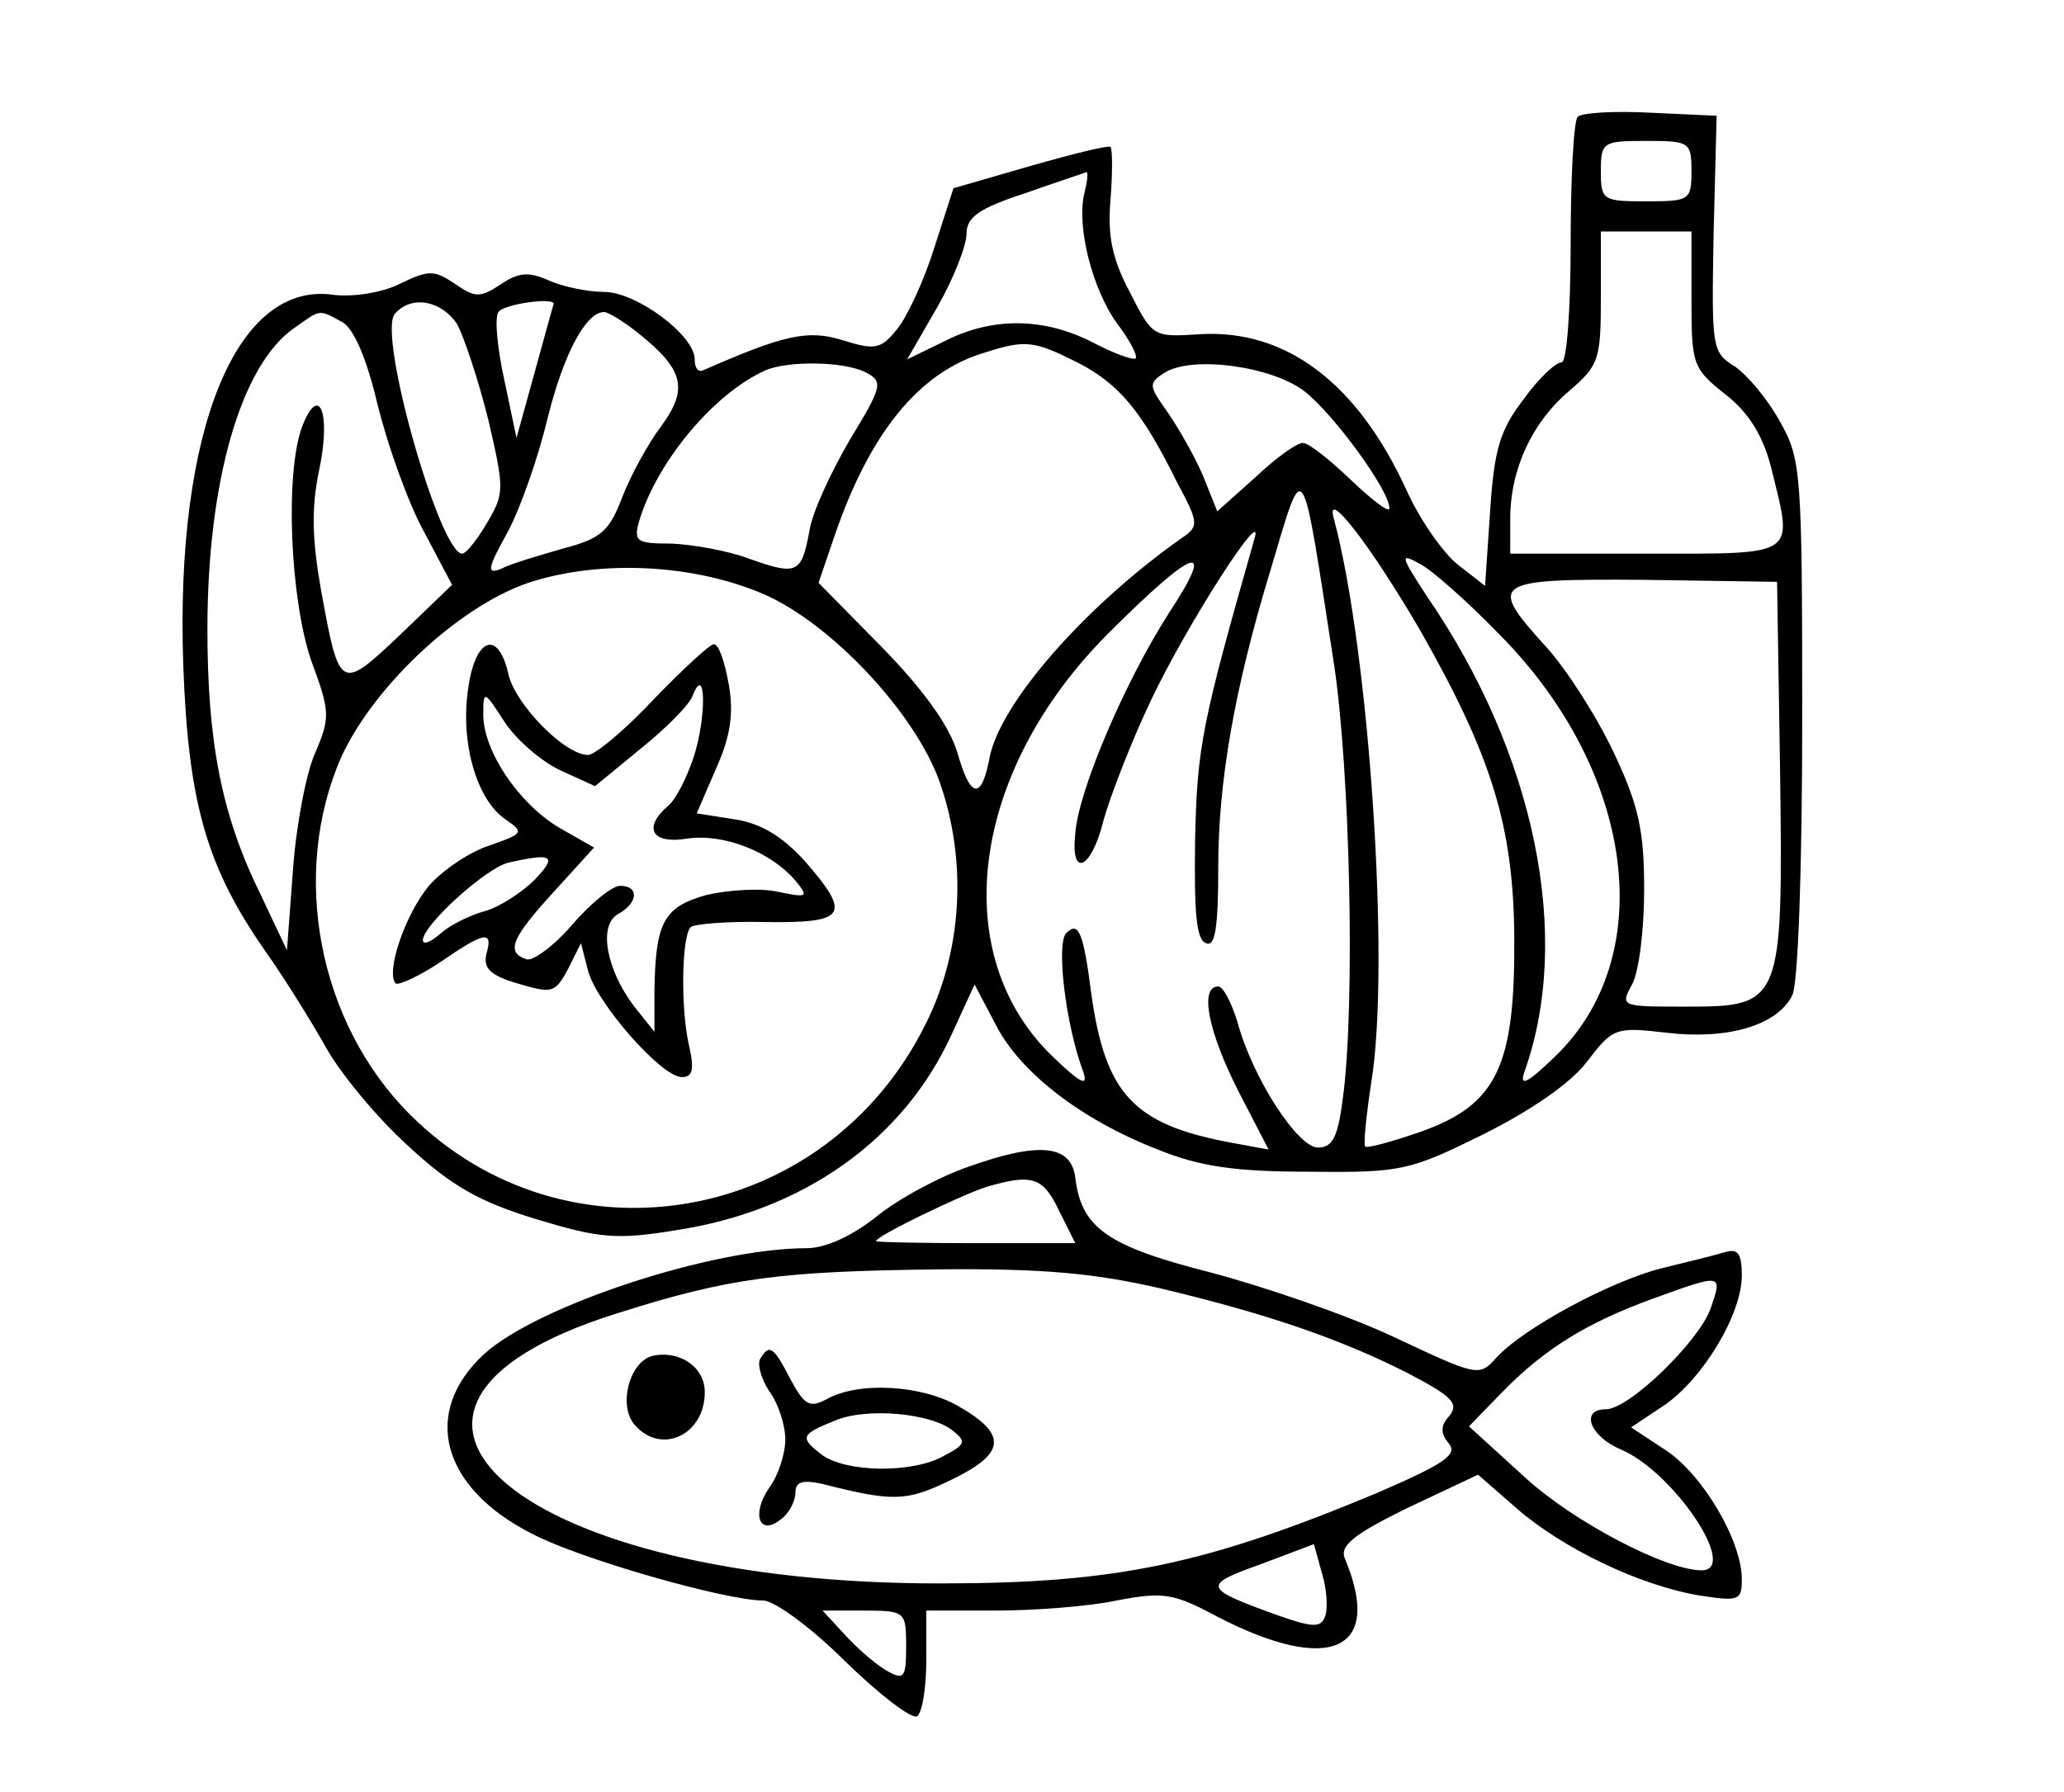 <?xml version="1.0" standalone="no"?>
<!DOCTYPE svg PUBLIC "-//W3C//DTD SVG 20010904//EN"
 "http://www.w3.org/TR/2001/REC-SVG-20010904/DTD/svg10.dtd">
<svg version="1.0" xmlns="http://www.w3.org/2000/svg"
 width="205pt" height="178pt" viewBox="0 0 205 178"
 preserveAspectRatio="xMidYMid meet">
<g transform="translate(0,178) scale(0.1,-0.1)"
fill="#000000" stroke="none">
<path d="M1567 1664 c-4 -4 -7 -61 -7 -126 0 -68 -4 -118 -9 -118 -6 0 -23
-16 -38 -37 -23 -30 -29 -49 -33 -111 l-5 -74 -27 21 c-15 12 -38 45 -51 74
-49 107 -120 160 -205 155 -47 -3 -47 -3 -70 42 -18 34 -22 57 -19 92 2 26 2
49 0 52 -2 2 -38 -7 -80 -19 l-76 -22 -19 -59 c-10 -32 -27 -69 -37 -81 -16
-20 -22 -21 -54 -11 -35 11 -59 5 -139 -30 -5 -2 -8 3 -8 11 0 24 -58 67 -90
67 -16 0 -40 5 -54 11 -20 9 -30 9 -48 -3 -21 -14 -26 -14 -46 0 -21 14 -26
14 -55 0 -18 -9 -46 -13 -65 -11 -97 15 -158 -134 -150 -367 5 -140 24 -203
83 -287 19 -27 45 -69 59 -94 14 -25 50 -69 81 -97 44 -41 72 -56 127 -73 63
-19 80 -21 140 -11 125 19 225 89 273 194 l23 50 21 -40 c24 -47 84 -94 161
-124 42 -17 77 -22 151 -22 91 -1 99 1 172 37 48 24 87 51 103 72 26 34 28 35
80 29 59 -7 109 7 124 37 6 10 10 129 10 274 0 246 -1 259 -22 296 -12 22 -32
46 -45 55 -23 14 -23 19 -21 132 l3 117 -65 3 c-36 2 -69 0 -73 -4z m113 -54
c0 -29 -2 -30 -45 -30 -43 0 -45 1 -45 30 0 29 2 30 45 30 43 0 45 -1 45 -30z
m-603 -22 c-8 -33 8 -96 33 -130 12 -16 20 -31 18 -34 -3 -2 -22 5 -43 16 -49
25 -100 25 -147 1 l-37 -18 30 52 c16 28 29 61 29 73 0 16 12 25 58 40 31 11
59 20 61 21 2 0 1 -9 -2 -21z m603 -105 c0 -65 1 -69 34 -95 23 -18 37 -41 45
-72 22 -90 29 -86 -124 -86 l-135 0 0 35 c0 49 22 96 59 127 29 25 31 31 31
92 l0 66 45 0 45 0 0 -67z m-1226 -25 c7 -13 21 -55 31 -95 16 -69 16 -73 -1
-102 -10 -17 -21 -31 -25 -31 -22 0 -84 217 -67 238 16 19 46 14 62 -10z m96
20 c-1 -2 -9 -32 -19 -68 l-18 -65 -12 57 c-7 32 -10 62 -6 68 5 8 56 15 55 8z
m-210 -18 c11 -6 24 -35 35 -82 10 -40 30 -97 46 -126 l28 -53 -52 -50 c-59
-56 -60 -55 -78 44 -9 51 -10 82 -2 120 12 57 0 87 -17 43 -17 -46 -12 -170 9
-232 19 -51 19 -57 4 -92 -9 -20 -19 -73 -22 -116 l-6 -80 -26 55 c-39 79 -53
152 -53 264 0 146 33 262 86 299 27 19 24 19 48 6z m294 -11 c45 -36 50 -55
23 -92 -13 -17 -31 -50 -39 -71 -13 -34 -21 -41 -59 -51 -24 -7 -52 -15 -61
-20 -15 -6 -14 0 6 36 13 24 31 76 40 114 16 64 38 105 56 105 4 0 19 -9 34
-21z m436 -29 c41 -21 64 -48 99 -119 22 -41 22 -44 4 -56 -96 -68 -179 -163
-190 -217 -8 -43 -19 -42 -32 4 -8 27 -34 63 -75 105 l-63 64 16 47 c35 102
84 163 150 182 40 13 49 11 91 -10z m-210 -10 c17 -9 17 -13 -16 -67 -18 -31
-37 -71 -40 -90 -8 -43 -12 -45 -60 -28 -21 8 -56 14 -77 15 -35 0 -38 2 -32
23 18 59 74 126 125 149 23 10 79 9 100 -2z m436 -19 c29 -23 84 -98 84 -116
0 -5 -17 8 -38 28 -21 20 -42 37 -48 37 -6 0 -27 -15 -47 -34 l-38 -34 -14 35
c-8 19 -24 47 -35 63 -19 27 -20 29 -3 40 28 17 107 6 139 -19z m29 -271 c16
-107 21 -337 9 -429 -5 -40 -10 -51 -25 -51 -20 0 -65 69 -80 125 -6 19 -14
35 -19 35 -19 0 -10 -45 20 -104 l30 -58 -38 7 c-96 18 -124 48 -138 147 -8
63 -13 73 -25 61 -10 -10 -1 -90 17 -138 5 -15 -3 -11 -29 14 -107 101 -84
284 54 422 86 86 108 93 60 20 -43 -67 -90 -176 -93 -219 -5 -45 16 -36 28 13
7 25 28 79 47 119 36 76 114 197 103 161 -52 -183 -57 -206 -59 -299 -1 -72 1
-100 11 -103 9 -4 12 16 12 76 0 84 16 177 52 295 34 114 30 119 63 -94z m86
33 c71 -125 92 -194 93 -303 1 -129 -17 -167 -92 -194 -29 -10 -54 -17 -56
-15 -2 2 1 31 6 64 19 115 -2 428 -37 559 -10 34 36 -25 86 -111z m78 -3 c136
-137 159 -322 54 -421 -26 -25 -34 -29 -29 -14 48 134 11 316 -97 473 -26 40
-27 43 -7 32 12 -6 48 -38 79 -70z m-731 40 c67 -29 150 -117 175 -186 28 -79
23 -169 -14 -242 -99 -199 -357 -244 -512 -89 -91 91 -119 239 -68 355 33 72
121 154 192 175 70 21 159 16 227 -13z m1010 -175 c3 -233 2 -235 -94 -235
-64 0 -65 0 -53 22 7 13 12 55 12 94 0 58 -5 83 -30 136 -17 36 -47 83 -67
105 -59 65 -55 68 96 67 l133 -2 3 -187z"/>
<path d="M465 1096 c-8 -53 8 -110 37 -130 19 -13 18 -14 -16 -26 -19 -6 -46
-24 -60 -40 -24 -29 -43 -86 -33 -97 3 -2 23 7 44 21 45 31 53 32 46 8 -3 -14
4 -21 31 -29 34 -10 37 -10 50 14 l13 26 7 -27 c8 -32 73 -106 93 -106 11 0
13 7 7 33 -8 36 -7 107 2 116 3 3 37 6 75 5 80 -1 85 7 38 61 -22 24 -43 37
-69 41 l-38 6 19 44 c14 31 18 54 13 83 -4 23 -10 41 -15 41 -4 0 -31 -25 -60
-55 -28 -30 -58 -55 -65 -55 -23 0 -72 50 -79 80 -10 45 -33 37 -40 -14z m224
-68 c-7 -21 -18 -43 -26 -49 -25 -22 -15 -38 20 -32 36 5 83 -13 108 -43 12
-15 11 -16 -18 -10 -17 4 -49 2 -71 -3 -43 -12 -51 -27 -52 -96 l0 -40 -20 25
c-28 37 -36 81 -16 92 20 11 21 28 2 28 -8 0 -29 -17 -48 -39 -18 -21 -39 -36
-45 -34 -21 7 -15 21 27 67 l40 44 -35 20 c-40 24 -75 76 -75 112 0 25 1 24
21 -7 11 -17 36 -39 55 -48 l35 -16 45 37 c25 20 49 44 52 53 13 33 14 -21 1
-61z m-158 -122 c-13 -13 -35 -27 -49 -31 -15 -4 -35 -14 -44 -22 -10 -9 -18
-12 -18 -7 0 15 63 72 85 77 44 10 49 7 26 -17z"/>
<path d="M962 621 c-29 -10 -70 -32 -92 -50 -24 -19 -50 -31 -69 -31 -94 0
-267 -57 -320 -105 -63 -58 -43 -133 48 -179 48 -25 192 -66 229 -66 11 0 48
-27 81 -60 34 -33 66 -58 72 -55 5 4 9 28 9 56 l0 49 69 0 c37 0 92 4 120 10
47 9 57 7 100 -16 112 -58 165 -34 127 57 -6 13 7 24 62 51 l70 33 39 -34 c45
-39 121 -76 181 -86 39 -6 42 -5 42 16 0 38 -38 103 -75 128 l-35 23 33 22
c38 26 77 90 77 129 0 22 -4 27 -17 23 -10 -3 -38 -10 -63 -16 -51 -13 -138
-60 -164 -89 -17 -19 -19 -18 -102 21 -47 22 -129 50 -182 64 -102 26 -128 44
-134 94 -4 33 -36 36 -106 11z m90 -44 l16 -32 -99 0 c-54 0 -99 1 -99 2 0 5
85 46 110 54 45 13 56 10 72 -24z m101 -77 c105 -25 178 -50 245 -84 44 -23
51 -30 42 -42 -9 -10 -10 -17 -1 -28 9 -11 -4 -20 -71 -49 -170 -71 -259 -90
-433 -90 -416 -1 -625 173 -323 268 113 36 163 42 320 44 105 1 156 -4 221
-19z m546 -20 c-12 -33 -81 -100 -104 -100 -26 0 -16 -27 15 -40 52 -22 118
-120 80 -120 -35 0 -127 48 -175 92 l-56 51 33 34 c42 43 84 69 150 93 69 25
69 25 57 -10z m-383 -306 c-4 -11 -12 -11 -46 1 -75 27 -77 30 -18 51 l53 20
8 -29 c5 -16 6 -36 3 -43z m-416 -29 c0 -31 -2 -34 -17 -26 -10 5 -29 21 -42
35 l-24 26 41 0 c41 0 42 -1 42 -35z"/>
<path d="M648 433 c-23 -6 -34 -49 -18 -68 26 -31 70 -11 70 32 0 25 -25 42
-52 36z"/>
<path d="M755 430 c-3 -5 1 -20 9 -32 9 -12 16 -34 16 -48 0 -14 -7 -36 -16
-48 -18 -26 -10 -49 12 -31 8 6 14 18 14 26 0 11 7 13 26 9 71 -18 84 -18 129
4 54 26 56 45 7 73 -36 21 -99 25 -131 7 -17 -9 -22 -6 -36 20 -17 33 -21 35
-30 20z m191 -71 c14 -11 13 -14 -8 -25 -31 -18 -98 -17 -122 1 -22 17 -21 20
14 34 31 13 95 7 116 -10z"/>
</g>
</svg>
